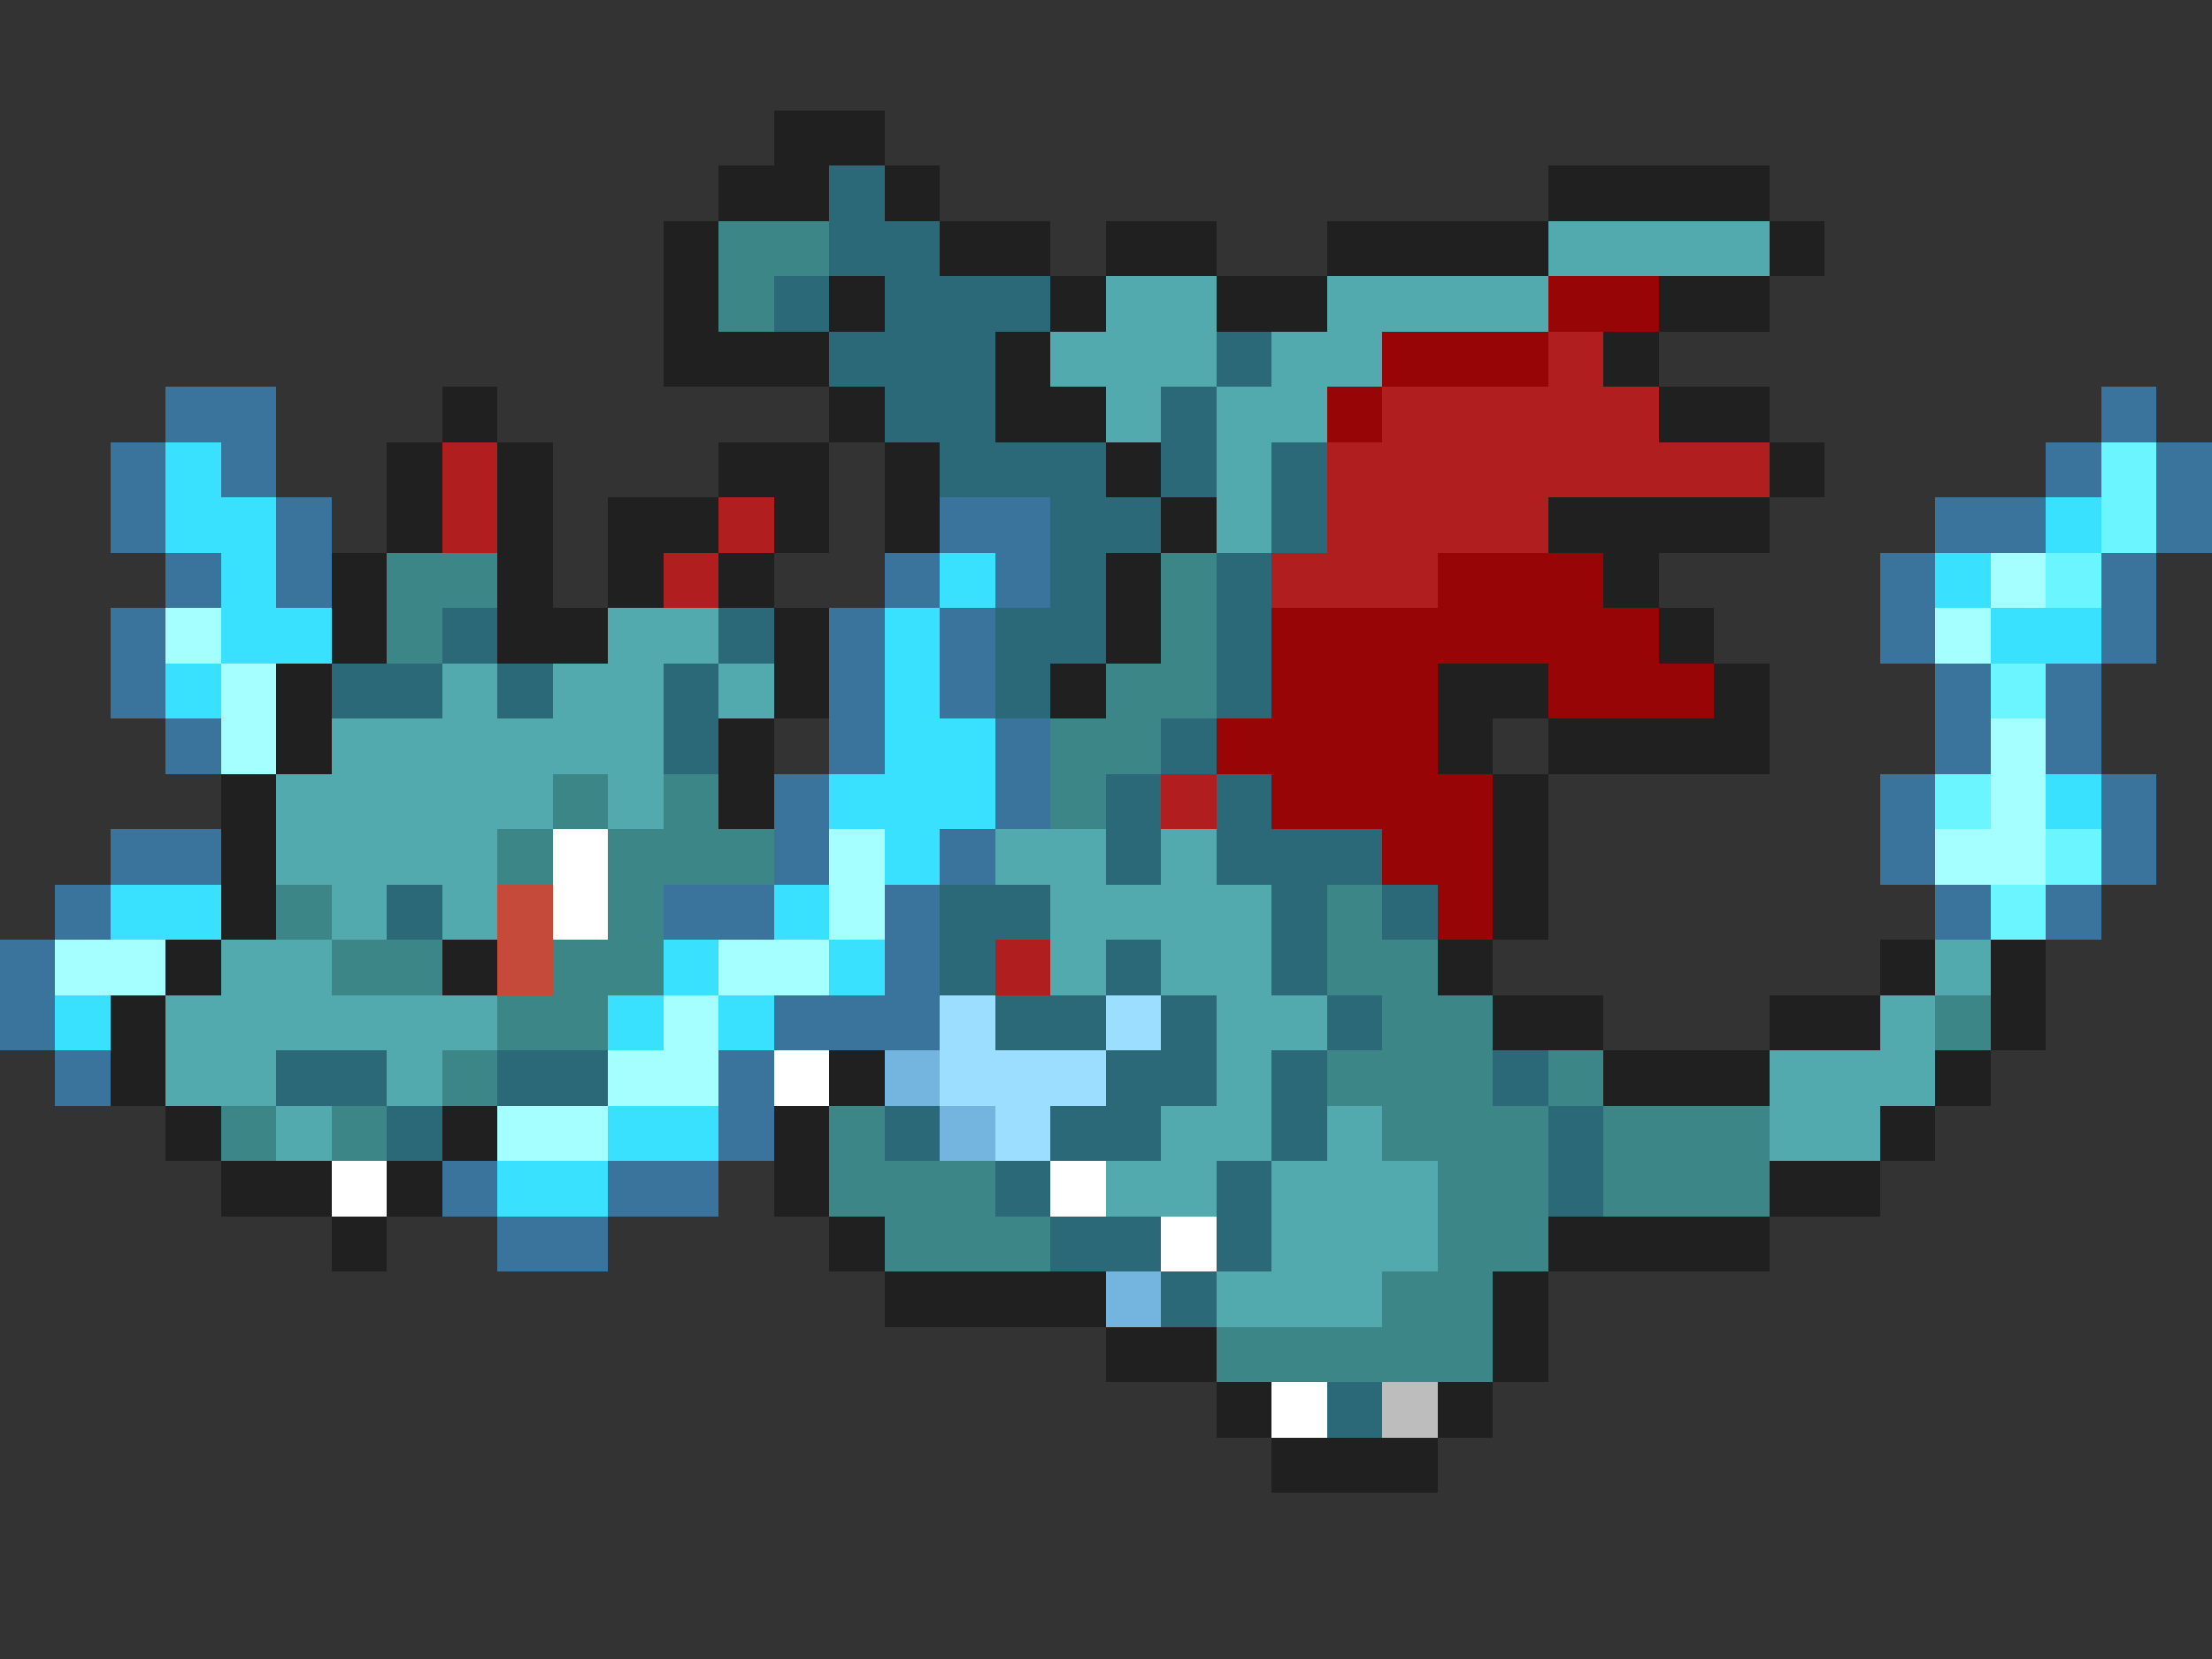 <svg xmlns="http://www.w3.org/2000/svg" viewBox="0 -0.5 40 30" shape-rendering="crispEdges">
<rect x="0" y="-0.5" width="40" height="30" fill="#333333" stroke="none"/>
<path stroke="#202020" d="M14 2h2M13 3h2M16 3h1M28 3h4M12 4h1M17 4h2M20 4h2M24 4h4M32 4h1M12 5h1M15 5h1M19 5h1M22 5h2M30 5h2M12 6h3M18 6h1M29 6h1M8 7h1M15 7h1M18 7h2M30 7h2M7 8h1M9 8h1M13 8h2M16 8h1M20 8h1M32 8h1M7 9h1M9 9h1M11 9h2M14 9h1M16 9h1M21 9h1M28 9h4M6 10h1M9 10h1M11 10h1M13 10h1M20 10h1M29 10h1M6 11h1M9 11h2M14 11h1M20 11h1M30 11h1M5 12h1M14 12h1M19 12h1M26 12h2M31 12h1M5 13h1M13 13h1M26 13h1M28 13h4M4 14h1M13 14h1M27 14h1M4 15h1M27 15h1M4 16h1M27 16h1M3 17h1M8 17h1M26 17h1M34 17h1M36 17h1M2 18h1M27 18h2M32 18h2M36 18h1M2 19h1M15 19h1M29 19h3M35 19h1M3 20h1M8 20h1M14 20h1M34 20h1M4 21h2M7 21h1M14 21h1M32 21h2M6 22h1M15 22h1M28 22h4M16 23h4M27 23h1M20 24h2M27 24h1M22 25h1M26 25h1M23 26h3" />
<path stroke="#2b6978" d="M15 3h1M15 4h2M14 5h1M16 5h3M15 6h3M22 6h1M16 7h2M21 7h1M17 8h3M21 8h1M23 8h1M19 9h2M23 9h1M19 10h1M22 10h1M8 11h1M13 11h1M18 11h2M22 11h1M6 12h2M9 12h1M12 12h1M18 12h1M22 12h1M12 13h1M21 13h1M20 14h1M22 14h1M20 15h1M22 15h3M7 16h1M17 16h2M23 16h1M25 16h1M17 17h1M20 17h1M23 17h1M18 18h2M21 18h1M24 18h1M5 19h2M9 19h2M20 19h2M23 19h1M27 19h1M7 20h1M16 20h1M19 20h2M23 20h1M28 20h1M18 21h1M22 21h1M28 21h1M19 22h2M22 22h1M21 23h1M24 25h1" />
<path stroke="#3c8687" d="M13 4h2M13 5h1M7 10h2M21 10h1M7 11h1M21 11h1M20 12h2M19 13h2M10 14h1M12 14h1M19 14h1M9 15h1M11 15h3M5 16h1M11 16h1M24 16h1M6 17h2M10 17h2M24 17h2M9 18h2M25 18h2M35 18h1M8 19h1M24 19h3M28 19h1M4 20h1M6 20h1M15 20h1M25 20h3M29 20h3M15 21h3M26 21h2M29 21h3M16 22h3M26 22h2M25 23h2M22 24h5" />
<path stroke="#53aaae" d="M28 4h4M20 5h2M24 5h4M19 6h3M23 6h2M20 7h1M22 7h2M22 8h1M22 9h1M11 11h2M8 12h1M10 12h2M13 12h1M6 13h6M5 14h5M11 14h1M5 15h4M18 15h2M21 15h1M6 16h1M8 16h1M19 16h4M4 17h2M19 17h1M21 17h2M35 17h1M3 18h6M22 18h2M34 18h1M3 19h2M7 19h1M22 19h1M32 19h3M5 20h1M21 20h2M24 20h1M32 20h2M20 21h2M23 21h3M23 22h3M22 23h3" />
<path stroke="#970507" d="M28 5h2M25 6h3M24 7h1M26 10h3M23 11h7M23 12h3M28 12h3M22 13h4M23 14h4M25 15h2M26 16h1" />
<path stroke="#b01e20" d="M28 6h1M25 7h5M8 8h1M24 8h8M8 9h1M13 9h1M24 9h4M12 10h1M23 10h3M21 14h1M18 17h1" />
<path stroke="#3a749c" d="M3 7h2M38 7h1M2 8h1M4 8h1M37 8h1M39 8h1M2 9h1M5 9h1M17 9h2M35 9h2M39 9h1M3 10h1M5 10h1M16 10h1M18 10h1M34 10h1M38 10h1M2 11h1M15 11h1M17 11h1M34 11h1M38 11h1M2 12h1M15 12h1M17 12h1M35 12h1M37 12h1M3 13h1M15 13h1M18 13h1M35 13h1M37 13h1M14 14h1M18 14h1M34 14h1M38 14h1M2 15h2M14 15h1M17 15h1M34 15h1M38 15h1M1 16h1M12 16h2M16 16h1M35 16h1M37 16h1M0 17h1M16 17h1M0 18h1M14 18h3M1 19h1M13 19h1M13 20h1M8 21h1M11 21h2M9 22h2" />
<path stroke="#3ae1ff" d="M3 8h1M3 9h2M37 9h1M4 10h1M17 10h1M35 10h1M4 11h2M16 11h1M36 11h2M3 12h1M16 12h1M16 13h2M15 14h3M37 14h1M16 15h1M2 16h2M14 16h1M12 17h1M15 17h1M1 18h1M11 18h1M13 18h1M11 20h2M9 21h2" />
<path stroke="#6bf5ff" d="M38 8h1M38 9h1M37 10h1M36 12h1M35 14h1M37 15h1M36 16h1" />
<path stroke="#a5feff" d="M36 10h1M3 11h1M35 11h1M4 12h1M4 13h1M36 13h1M36 14h1M15 15h1M35 15h2M15 16h1M1 17h2M13 17h2M12 18h1M11 19h2M9 20h2" />
<path stroke="#ffffff" d="M10 15h1M10 16h1M14 19h1M6 21h1M19 21h1M21 22h1M23 25h1" />
<path stroke="#c54a3a" d="M9 16h1M9 17h1" />
<path stroke="#9cdeff" d="M17 18h1M20 18h1M17 19h3M18 20h1" />
<path stroke="#73b5de" d="M16 19h1M17 20h1M20 23h1" />
<path stroke="#bdbdbd" d="M25 25h1" />
</svg>